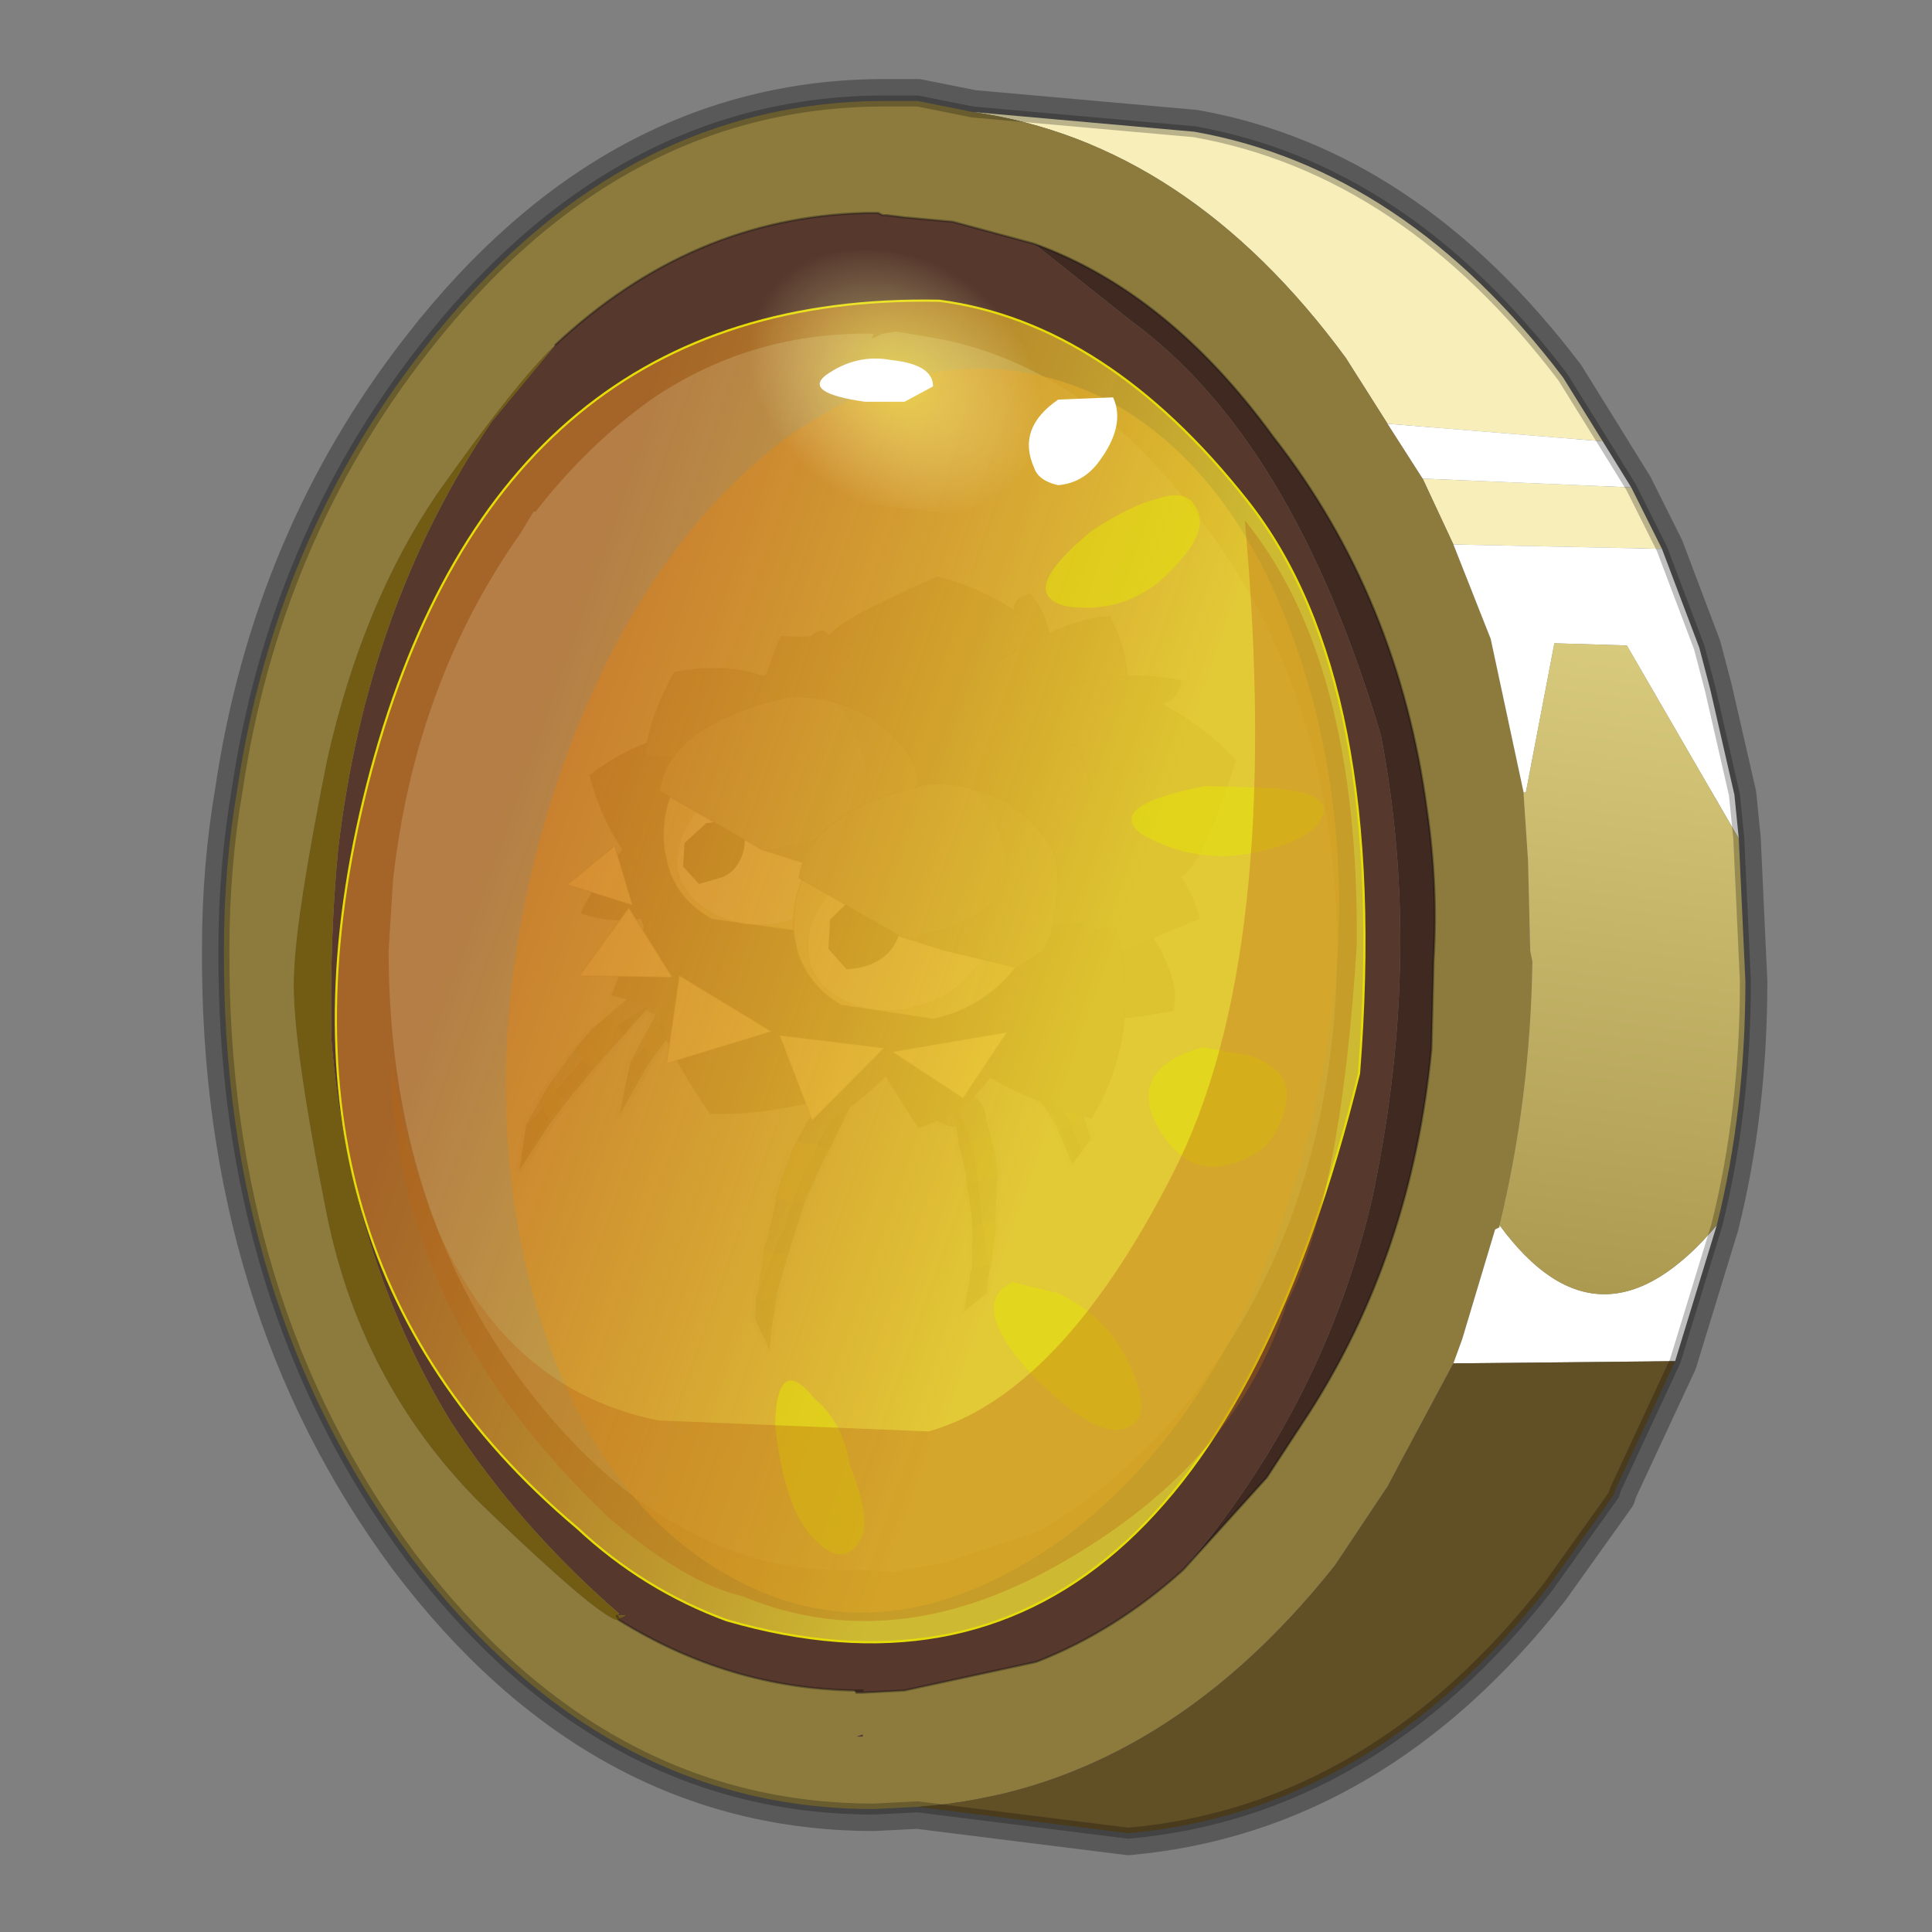 <?xml version="1.0" encoding="UTF-8" standalone="no"?>
<svg xmlns:xlink="http://www.w3.org/1999/xlink" height="440.0px" width="440.0px" xmlns="http://www.w3.org/2000/svg">
  <rect width="100%" height="100%" fill="#808080" stroke="none"/>
  <g transform="matrix(10.0, 0.0, 0.0, 10.0, 0.0, 0.0)">
    <use height="44.0" transform="matrix(1.0, 0.0, 0.0, 1.0, 0.0, 0.0)" width="44.0" xlink:href="#shape0"/>
    <use height="28.45" transform="matrix(-0.671, -0.082, -0.195, 0.614, 29.533, 14.142)" width="21.5" xlink:href="#sprite0"/>
    <use height="39.65" transform="matrix(1.0, 0.0, 0.0, 1.0, 5.0, 2.2)" width="34.85" xlink:href="#shape2"/>
  </g>
  <defs>
    <g id="shape0" transform="matrix(1.0, 0.0, 0.0, 1.0, 0.0, 0.0)">
      <path d="M44.0 44.0 L0.0 44.0 0.0 0.0 44.0 0.0 44.0 44.0" fill="#43adca" fill-opacity="0.0" fill-rule="evenodd" stroke="none"/>
      <path d="M27.2 3.0 L22.15 2.55 20.9 2.3 20.15 2.3 Q14.05 2.3 9.65 7.95 6.25 12.3 5.4 18.0 5.1 19.75 5.1 21.6 5.05 29.65 9.35 35.45 13.7 41.2 19.9 41.2 L20.9 41.15 25.7 41.75 Q31.25 41.25 35.25 36.15 L36.75 34.05 36.8 33.9 38.15 31.0 39.1 27.9 Q39.75 25.3 39.75 22.35 L39.6 19.1 39.5 18.1 38.95 15.7 38.7 14.75 37.85 12.5 37.15 11.1 36.5 10.05 35.6 8.6 Q32.0 3.85 27.2 3.0 Z" fill="none" stroke="#000000" stroke-linecap="round" stroke-linejoin="round" stroke-opacity="0.302" stroke-width="1.0"/>
    </g>
    <g id="sprite0" transform="matrix(1.0, 0.0, 0.0, 1.0, -0.1, 0.0)">
      <use height="28.45" transform="matrix(1.0, 0.0, 0.0, 1.0, 0.1, 0.0)" width="21.5" xlink:href="#shape1"/>
    </g>
    <g id="shape1" transform="matrix(1.0, 0.0, 0.0, 1.0, -0.1, 0.0)">
      <path d="M12.0 12.35 Q11.85 11.8 12.3 11.85 12.6 11.8 13.35 13.45 L13.4 13.6 12.95 13.85 12.8 13.45 12.0 12.35 M13.65 14.8 L13.75 15.4 13.5 15.8 13.3 15.05 13.65 14.8 M13.8 16.15 L13.9 17.1 13.6 16.5 13.8 16.15" fill="#282729" fill-rule="evenodd" stroke="none"/>
      <path d="M13.4 13.6 L13.65 14.8 13.3 15.05 12.95 13.85 13.4 13.6 M13.75 15.4 L13.8 15.7 13.8 16.15 13.6 16.5 13.55 16.05 13.55 15.85 13.5 15.8 13.75 15.4" fill="#2a1d00" fill-rule="evenodd" stroke="none"/>
      <path d="M13.9 17.1 L13.45 18.7 13.25 17.0 13.2 16.9 13.6 16.5 13.9 17.1 M13.05 16.1 L12.8 15.25 13.3 15.05 13.5 15.8 13.05 16.1 M12.5 14.1 L12.0 12.35 12.8 13.45 12.95 13.85 12.5 14.1" fill="#140700" fill-rule="evenodd" stroke="none"/>
      <path d="M13.2 16.9 L13.05 16.1 13.5 15.8 13.55 15.85 13.55 16.05 13.6 16.5 13.2 16.9 M12.8 15.25 L12.8 15.2 12.5 14.1 12.95 13.85 13.3 15.05 12.8 15.25" fill="#271a00" fill-rule="evenodd" stroke="none"/>
      <path d="M12.0 12.35 Q11.85 11.8 12.3 11.85 M13.35 13.45 L13.4 13.6 13.65 14.8 13.75 15.4 13.8 15.7 13.8 16.15 13.9 17.1 13.45 18.7 13.25 17.0 13.2 16.9 13.05 16.1 12.8 15.25 12.8 15.2 12.5 14.1 12.0 12.35" fill="none" stroke="#143358" stroke-linecap="round" stroke-linejoin="round" stroke-opacity="0.2" stroke-width="0.25"/>
      <path d="M13.5 15.8 L13.75 15.4 M13.6 16.5 L13.8 16.15 M13.5 15.8 L13.05 16.1 M13.2 16.9 L13.6 16.5" fill="none" stroke="#140700" stroke-linecap="round" stroke-linejoin="round" stroke-opacity="0.302" stroke-width="0.05"/>
      <path d="M15.75 14.6 L15.8 14.75 16.4 16.15 15.95 16.35 15.45 15.0 15.75 14.6 M16.75 17.25 L16.8 17.3 16.85 17.5 17.0 18.0 16.65 18.55 16.35 17.7 16.75 17.25" fill="#271a00" fill-rule="evenodd" stroke="none"/>
      <path d="M14.9 13.6 L15.75 14.6 15.45 15.0 14.9 13.6 M15.95 16.35 L16.4 16.15 16.75 17.25 16.35 17.7 16.05 16.65 15.95 16.35 M16.65 18.55 L17.0 18.0 17.3 18.65 17.1 20.6 16.7 18.7 16.65 18.55" fill="#140700" fill-rule="evenodd" stroke="none"/>
      <path d="M15.75 14.6 Q15.95 14.4 16.15 14.35 L16.3 14.65 16.75 15.9 16.4 16.15 15.8 14.75 15.75 14.6 M16.75 17.25 L16.95 16.75 17.0 17.1 17.1 17.6 17.0 18.0 16.85 17.5 16.8 17.3 16.75 17.25" fill="#2a1d00" fill-rule="evenodd" stroke="none"/>
      <path d="M16.15 14.35 Q15.95 14.4 15.75 14.6 L14.9 13.6 Q14.75 13.05 15.15 12.95 15.4 12.9 16.15 14.35 M16.4 16.15 L16.75 15.9 16.95 16.75 16.75 17.25 16.4 16.15 M17.0 18.0 L17.1 17.6 17.3 18.65 17.0 18.0" fill="#282729" fill-rule="evenodd" stroke="none"/>
      <path d="M16.75 15.9 L16.3 14.65 M15.15 12.95 Q14.75 13.05 14.9 13.6 M15.45 15.0 L15.95 16.35 M16.95 16.75 L16.75 15.9 M16.35 17.7 L16.05 16.65 15.95 16.35 M17.1 17.6 L17.0 17.1 16.95 16.75 M16.35 17.7 L16.65 18.55 M17.3 18.65 L17.1 17.6 M17.3 18.65 L17.1 20.6 16.7 18.7 16.65 18.55 M15.45 15.0 L14.9 13.6" fill="none" stroke="#143358" stroke-linecap="round" stroke-linejoin="round" stroke-opacity="0.2" stroke-width="0.25"/>
      <path d="M16.75 17.25 L16.95 16.75 M17.0 18.0 L17.1 17.6 M16.75 17.25 L16.35 17.7 M16.65 18.55 L17.0 18.0" fill="none" stroke="#140700" stroke-linecap="round" stroke-linejoin="round" stroke-opacity="0.302" stroke-width="0.05"/>
      <path d="M16.9 16.85 L16.15 17.0 Q15.85 16.75 16.35 16.35 L14.6 16.4 13.25 16.45 12.75 16.25 12.3 15.4 15.25 15.85 17.65 15.9 Q17.6 16.8 16.9 16.85" fill="#2e2720" fill-rule="evenodd" stroke="none"/>
      <path d="M13.25 16.45 L14.6 16.4 16.35 16.35 Q15.85 16.75 16.15 17.0 L13.25 16.45" fill="#211710" fill-rule="evenodd" stroke="none"/>
      <path d="M16.9 16.85 Q17.6 16.8 17.65 15.9 L15.25 15.85 12.3 15.4 12.75 16.25 13.25 16.45 M16.15 17.0 L13.25 16.45" fill="none" stroke="#143358" stroke-linecap="round" stroke-linejoin="round" stroke-opacity="0.2" stroke-width="0.25"/>
      <path d="M17.2 16.45 Q16.95 15.9 17.5 15.95 17.8 15.95 18.55 17.15 18.35 17.2 18.1 17.4 L17.2 16.45 M18.9 18.8 L19.25 18.45 19.65 19.65 19.45 20.0 18.9 18.8 M19.7 20.7 L19.85 20.4 20.05 21.35 19.7 20.7" fill="#282729" fill-rule="evenodd" stroke="none"/>
      <path d="M18.1 17.4 L18.3 17.65 18.9 18.8 18.4 19.0 17.8 17.75 18.1 17.4 M19.45 20.0 L19.45 20.1 19.55 20.25 19.7 20.7 19.25 21.1 18.95 20.3 Q19.25 20.25 19.45 20.0" fill="#271a00" fill-rule="evenodd" stroke="none"/>
      <path d="M17.2 16.45 L18.1 17.4 17.8 17.75 17.2 16.45 M18.4 19.0 L18.9 18.8 19.45 20.0 Q19.25 20.25 18.95 20.3 L18.55 19.35 18.4 19.0 M20.05 21.35 L19.8 23.0 19.3 21.25 19.25 21.1 19.7 20.7 20.05 21.35" fill="#140700" fill-rule="evenodd" stroke="none"/>
      <path d="M18.1 17.4 Q18.35 17.2 18.55 17.15 L18.9 17.65 19.25 18.45 18.9 18.8 18.3 17.65 18.1 17.4 M19.7 20.7 L19.55 20.25 19.45 20.1 19.45 20.0 19.65 19.65 19.75 19.95 19.85 20.4 19.7 20.7" fill="#2a1d00" fill-rule="evenodd" stroke="none"/>
      <path d="M17.5 15.95 Q16.95 15.9 17.2 16.45 M17.8 17.75 L18.4 19.0 18.55 19.35 18.95 20.3 M19.25 18.45 L18.9 17.65 M17.8 17.75 L17.2 16.45 M19.85 20.4 L19.75 19.95 19.65 19.65 19.25 18.45 M20.05 21.35 L19.8 23.0 19.3 21.25 19.25 21.1 18.95 20.3 M20.05 21.35 L19.85 20.4" fill="none" stroke="#143358" stroke-linecap="round" stroke-linejoin="round" stroke-opacity="0.2" stroke-width="0.25"/>
      <path d="M19.7 20.7 L19.85 20.4 M19.65 19.65 L19.45 20.0 M18.95 20.3 Q19.25 20.25 19.45 20.0 M19.25 21.1 L19.7 20.7" fill="none" stroke="#140700" stroke-linecap="round" stroke-linejoin="round" stroke-opacity="0.302" stroke-width="0.05"/>
      <path d="M6.75 16.85 L5.85 16.8 4.7 16.85 4.3 17.5 3.8 17.4 Q3.4 17.4 4.15 16.45 7.3 16.25 8.3 15.7 L7.3 16.65 6.75 16.85" fill="#2e2720" fill-rule="evenodd" stroke="none"/>
      <path d="M4.3 17.5 L4.7 16.85 5.85 16.8 6.75 16.85 4.3 17.5" fill="#211710" fill-rule="evenodd" stroke="none"/>
      <path d="M6.75 16.85 L7.3 16.65 8.3 15.7 Q7.3 16.25 4.15 16.45 3.4 17.4 3.8 17.4 M4.3 17.5 L6.75 16.85 Z" fill="none" stroke="#143358" stroke-linecap="round" stroke-linejoin="round" stroke-opacity="0.2" stroke-width="0.25"/>
      <path d="M4.3 16.35 Q4.85 16.55 4.55 17.0 4.0 17.2 3.45 17.65 3.15 17.3 2.85 17.25 L3.05 16.95 Q3.95 16.2 4.3 16.35 M1.6 19.85 L1.45 19.4 1.5 19.3 1.95 18.55 2.25 18.95 2.1 19.2 1.6 19.85" fill="#2e2720" fill-rule="evenodd" stroke="none"/>
      <path d="M3.7 18.05 L3.3 18.45 2.7 19.1 2.6 19.25 2.25 18.95 3.1 17.95 3.45 17.65 3.7 18.05 M1.85 20.3 L1.8 20.4 1.75 20.25 1.85 20.3" fill="#271a00" fill-rule="evenodd" stroke="none"/>
      <path d="M3.45 17.65 Q4.0 17.2 4.55 17.0 L3.7 18.05 3.45 17.65 M2.6 19.25 L1.85 20.3 1.75 20.25 1.6 19.85 2.1 19.2 2.25 18.95 2.6 19.25" fill="#140700" fill-rule="evenodd" stroke="none"/>
      <path d="M2.85 17.25 Q3.15 17.3 3.45 17.65 L3.1 17.95 2.25 18.95 1.95 18.55 2.85 17.25" fill="#483b00" fill-rule="evenodd" stroke="none"/>
      <path d="M4.55 17.0 Q4.85 16.55 4.3 16.35 M3.05 16.95 L2.85 17.25 M4.55 17.0 L3.7 18.05 3.3 18.45 2.7 19.1 2.6 19.25 1.85 20.3 1.8 20.4 M1.45 19.4 L1.5 19.3 1.95 18.55 2.85 17.25" fill="none" stroke="#143358" stroke-linecap="round" stroke-linejoin="round" stroke-opacity="0.2" stroke-width="0.25"/>
      <path d="M1.85 20.3 L1.75 20.25" fill="none" stroke="#140700" stroke-linecap="round" stroke-linejoin="round" stroke-opacity="0.302" stroke-width="0.05"/>
      <path d="M5.75 19.55 Q5.35 19.6 5.7 18.3 8.55 17.5 9.35 16.65 L8.7 17.85 8.3 18.2 7.45 18.4 6.4 18.65 Q6.55 19.1 6.25 19.55 L5.75 19.55" fill="#2e2720" fill-rule="evenodd" stroke="none"/>
      <path d="M6.25 19.55 Q6.55 19.1 6.4 18.65 L7.45 18.4 8.3 18.2 Q7.0 19.4 6.25 19.55" fill="#211710" fill-rule="evenodd" stroke="none"/>
      <path d="M8.3 18.2 L8.7 17.85 9.35 16.65 Q8.55 17.5 5.7 18.3 5.35 19.6 5.75 19.55 M8.3 18.2 Q7.0 19.4 6.25 19.55" fill="none" stroke="#143358" stroke-linecap="round" stroke-linejoin="round" stroke-opacity="0.2" stroke-width="0.25"/>
      <path d="M4.7 21.35 L4.75 21.25 5.15 20.25 5.35 20.0 5.65 20.3 5.5 20.55 5.15 21.25 5.05 21.55 4.7 21.35 M4.4 23.1 L4.0 24.5 3.45 24.35 4.0 23.05 4.1 22.9 4.4 23.1" fill="#271a00" fill-rule="evenodd" stroke="none"/>
      <path d="M4.1 22.9 L4.2 22.6 4.7 21.35 5.05 21.55 Q4.65 22.35 4.4 23.1 L4.1 22.9 M6.3 18.8 L5.65 20.3 5.35 20.0 Q5.75 19.25 6.3 18.8 M4.0 24.5 L4.0 24.7 3.8 26.1 3.25 25.35 3.4 24.55 3.4 24.5 3.45 24.35 4.0 24.5 M4.0 24.7 L3.4 24.55 4.0 24.7" fill="#140700" fill-rule="evenodd" stroke="none"/>
      <path d="M4.7 21.35 L4.1 21.15 4.4 20.4 4.75 19.75 Q5.05 19.8 5.35 20.0 L5.15 20.25 4.75 21.25 4.7 21.35 M3.7 22.8 L4.1 22.9 4.0 23.05 3.45 24.35 3.4 24.35 3.65 22.9 3.7 22.8" fill="#483b00" fill-rule="evenodd" stroke="none"/>
      <path d="M4.1 21.15 L4.7 21.35 4.2 22.6 4.1 22.9 3.7 22.8 4.1 21.25 4.1 21.15 M5.35 20.0 Q5.05 19.8 4.75 19.75 L5.05 19.2 Q5.35 18.45 5.8 18.4 6.25 18.35 6.3 18.8 5.75 19.25 5.35 20.0 M3.4 24.5 L3.4 24.35 3.45 24.35 3.4 24.5" fill="#2e2720" fill-rule="evenodd" stroke="none"/>
      <path d="M4.1 21.15 L4.1 21.25 3.7 22.8 M4.4 20.4 L4.1 21.15 M5.8 18.4 Q6.25 18.35 6.3 18.8 L5.65 20.3 5.5 20.55 5.15 21.25 5.05 21.55 Q4.65 22.35 4.4 23.1 L4.0 24.5 4.0 24.7 3.8 26.1 3.25 25.35 3.4 24.55 3.4 24.5 3.4 24.35 3.65 22.9 3.7 22.8" fill="none" stroke="#143358" stroke-linecap="round" stroke-linejoin="round" stroke-opacity="0.2" stroke-width="0.25"/>
      <path d="M3.4 24.55 L4.0 24.7" fill="none" stroke="#140700" stroke-linecap="round" stroke-linejoin="round" stroke-opacity="0.302" stroke-width="0.05"/>
      <path d="M10.65 20.4 Q10.0 20.6 9.75 20.05 L9.6 18.8 10.25 19.3 Q10.15 19.05 10.2 18.0 L10.15 17.05 10.4 16.75 11.2 16.8 Q10.9 17.05 10.75 18.75 L10.65 20.4" fill="#2e2720" fill-rule="evenodd" stroke="none"/>
      <path d="M10.15 17.05 L10.2 18.0 Q10.15 19.05 10.25 19.3 L9.6 18.8 Q9.55 17.95 10.15 17.05" fill="#211710" fill-rule="evenodd" stroke="none"/>
      <path d="M10.65 20.4 L10.75 18.75 Q10.9 17.05 11.2 16.8 L10.4 16.75 10.15 17.05 M9.6 18.8 Q9.55 17.95 10.15 17.05" fill="none" stroke="#143358" stroke-linecap="round" stroke-linejoin="round" stroke-opacity="0.2" stroke-width="0.25"/>
      <path d="M9.9 20.95 Q9.75 20.2 9.75 19.05 10.15 19.7 10.35 20.8 L9.9 20.95 M10.75 26.5 L10.55 27.3 9.75 28.35 9.9 27.65 10.1 26.3 Q10.35 26.7 10.75 26.5 M10.15 24.8 L10.15 24.25 10.15 22.95 10.15 22.85 10.55 22.95 10.55 23.9 10.6 24.25 10.65 24.9 10.15 24.8" fill="#140700" fill-rule="evenodd" stroke="none"/>
      <path d="M10.15 22.85 L10.05 22.05 9.95 21.25 9.9 20.95 10.35 20.8 10.35 20.9 10.5 22.05 10.55 22.95 10.15 22.85 M10.75 26.3 L10.75 26.5 Q10.35 26.7 10.1 26.3 L10.15 24.8 10.65 24.9 10.75 26.3" fill="#2a1d00" fill-rule="evenodd" stroke="none"/>
      <path d="M11.05 20.8 L11.1 21.1 11.15 22.05 11.15 22.85 10.55 22.95 10.5 22.05 10.35 20.9 10.35 20.8 11.05 20.8 M11.0 24.7 L10.75 26.3 10.65 24.9 11.0 24.7" fill="#483b00" fill-rule="evenodd" stroke="none"/>
      <path d="M9.75 19.05 Q9.65 18.35 10.25 18.5 10.65 18.6 11.05 20.8 L10.35 20.8 Q10.15 19.7 9.75 19.05 M11.15 22.85 L11.1 22.95 11.0 24.25 11.0 24.7 10.65 24.9 10.6 24.25 10.55 23.9 10.55 22.95 11.15 22.85" fill="#2e2720" fill-rule="evenodd" stroke="none"/>
      <path d="M10.15 22.85 L10.05 22.05 9.95 21.25 9.9 20.95 Q9.75 20.2 9.75 19.05 9.65 18.35 10.25 18.5 M11.1 21.1 L11.15 22.05 11.15 22.85 11.1 22.95 11.0 24.25 11.0 24.7 10.75 26.3 10.75 26.5 10.55 27.3 9.75 28.35 9.9 27.65 10.1 26.3 10.15 24.8 10.15 24.25 10.15 22.95 10.15 22.85" fill="none" stroke="#143358" stroke-linecap="round" stroke-linejoin="round" stroke-opacity="0.2" stroke-width="0.25"/>
      <path d="M10.65 24.9 L11.0 24.7 M10.65 24.9 L10.15 24.8 M10.1 26.3 Q10.35 26.7 10.75 26.5" fill="none" stroke="#140700" stroke-linecap="round" stroke-linejoin="round" stroke-opacity="0.302" stroke-width="0.05"/>
      <path d="M18.65 8.55 Q19.1 9.85 19.1 11.05 19.0 12.45 18.4 13.55 17.05 16.05 12.35 16.35 7.55 16.55 5.3 14.9 2.95 13.3 2.25 12.1 1.95 11.65 1.8 11.05 14.45 15.0 18.65 8.55" fill="#271f18" fill-rule="evenodd" stroke="none"/>
      <path d="M1.8 11.05 Q1.5 9.95 1.65 8.2 1.75 5.65 5.5 4.05 9.15 2.45 12.85 2.9 16.55 3.35 18.2 7.25 L18.65 8.55 Q14.45 15.0 1.8 11.05" fill="#3c362f" fill-rule="evenodd" stroke="none"/>
      <path d="M19.5 10.6 Q20.25 12.0 20.45 13.55 18.9 13.95 17.1 12.9 L17.2 11.05 18.0 10.4 Q18.6 10.0 19.5 10.6" fill="#271f18" fill-rule="evenodd" stroke="none"/>
      <path d="M19.5 10.6 Q20.25 12.0 20.45 13.55 18.9 13.95 17.1 12.9" fill="none" stroke="#140700" stroke-linecap="round" stroke-linejoin="round" stroke-opacity="0.302" stroke-width="0.05"/>
      <path d="M19.05 11.75 Q20.55 10.5 21.6 8.6 20.1 6.6 17.5 6.45 L16.8 9.0 17.35 10.6 Q17.8 11.75 19.05 11.75" fill="#271f18" fill-rule="evenodd" stroke="none"/>
      <path d="M19.05 11.75 Q20.55 10.5 21.6 8.6 20.1 6.6 17.5 6.45" fill="none" stroke="#140700" stroke-linecap="round" stroke-linejoin="round" stroke-opacity="0.302" stroke-width="0.05"/>
      <path d="M7.55 2.95 Q7.95 4.2 10.2 4.85 L16.75 5.4 Q16.95 4.55 16.8 2.8 L15.25 2.65 Q15.2 2.05 12.3 0.0 10.95 0.15 9.45 0.85 9.6 0.45 9.1 0.2 8.05 1.0 7.55 2.95 M13.85 2.9 L14.0 2.8 15.25 2.65 14.0 2.8 13.85 2.9 M9.1 1.0 L9.45 0.85 9.1 1.0" fill="#3c362f" fill-rule="evenodd" stroke="none"/>
      <path d="M7.55 2.95 Q8.05 1.0 9.1 0.2 9.6 0.45 9.45 0.85 L9.1 1.0 M15.25 2.65 L14.0 2.8 13.85 2.9 M9.45 0.85 Q10.95 0.15 12.3 0.0 15.2 2.05 15.25 2.65 L16.8 2.8 Q16.95 4.55 16.75 5.4" fill="none" stroke="#140700" stroke-linecap="round" stroke-linejoin="round" stroke-opacity="0.302" stroke-width="0.05"/>
      <path d="M17.15 4.85 L15.1 4.55 Q14.25 4.2 13.95 3.8 14.25 3.15 15.5 2.4 16.4 2.95 17.15 4.85" fill="#3c362f" fill-rule="evenodd" stroke="none"/>
      <path d="M13.95 3.8 Q14.25 3.15 15.5 2.4 16.4 2.95 17.15 4.85" fill="none" stroke="#140700" stroke-linecap="round" stroke-linejoin="round" stroke-opacity="0.302" stroke-width="0.05"/>
      <path d="M20.0 7.65 Q20.25 6.2 19.9 4.55 17.85 3.8 16.1 4.6 L17.1 6.6 18.35 7.5 20.0 7.65" fill="#3c362f" fill-rule="evenodd" stroke="none"/>
      <path d="M20.0 7.65 Q20.25 6.2 19.9 4.55 17.85 3.8 16.1 4.6" fill="none" stroke="#140700" stroke-linecap="round" stroke-linejoin="round" stroke-opacity="0.302" stroke-width="0.05"/>
      <path d="M9.7 3.0 Q8.15 3.6 6.85 3.65 5.55 3.7 4.95 3.25 5.05 2.2 6.25 0.65 7.7 0.9 9.7 3.0" fill="#3c362f" fill-rule="evenodd" stroke="none"/>
      <path d="M4.95 3.25 Q5.05 2.2 6.25 0.65 7.7 0.9 9.7 3.0" fill="none" stroke="#140700" stroke-linecap="round" stroke-linejoin="round" stroke-opacity="0.302" stroke-width="0.05"/>
      <path d="M2.35 11.1 Q3.55 12.35 3.85 13.5 4.25 14.65 3.8 15.25 2.45 15.3 0.1 14.45 0.15 13.15 2.35 11.1" fill="#271f18" fill-rule="evenodd" stroke="none"/>
      <path d="M3.8 15.25 Q2.45 15.3 0.1 14.45 0.15 13.15 2.35 11.1" fill="none" stroke="#140700" stroke-linecap="round" stroke-linejoin="round" stroke-opacity="0.302" stroke-width="0.05"/>
      <path d="M7.25 3.4 Q8.2 4.65 7.2 7.0 6.2 9.4 2.9 12.9 L0.2 11.05 Q0.65 10.2 1.25 9.65 0.65 9.15 0.65 5.25 1.9 4.25 3.65 3.55 3.15 3.3 3.25 2.65 4.85 2.4 7.25 3.4 M4.1 3.3 L3.65 3.55 4.1 3.3 M2.45 8.6 L2.3 8.7 Q1.95 8.8 1.25 9.65 1.95 8.8 2.3 8.7 L2.45 8.6" fill="#3c362f" fill-rule="evenodd" stroke="none"/>
      <path d="M7.25 3.4 Q4.85 2.4 3.25 2.65 3.15 3.3 3.65 3.55 L4.1 3.3 M3.65 3.55 Q1.9 4.25 0.65 5.25 0.65 9.15 1.25 9.65 1.95 8.8 2.3 8.7 L2.45 8.6 M1.25 9.65 Q0.65 10.2 0.2 11.05 L2.9 12.9" fill="none" stroke="#140700" stroke-linecap="round" stroke-linejoin="round" stroke-opacity="0.302" stroke-width="0.05"/>
      <path d="M6.9 16.9 Q4.35 18.3 1.65 18.65 0.85 15.45 2.8 11.75 L5.95 12.25 7.05 14.0 Q7.9 15.25 6.9 16.9" fill="#271f18" fill-rule="evenodd" stroke="none"/>
      <path d="M6.9 16.9 Q4.35 18.3 1.65 18.65 0.85 15.45 2.8 11.75" fill="none" stroke="#140700" stroke-linecap="round" stroke-linejoin="round" stroke-opacity="0.302" stroke-width="0.05"/>
      <path d="M5.15 16.65 L7.25 15.65 8.6 15.9 Q9.6 16.1 9.65 17.15 L7.2 19.75 Q5.45 18.8 5.15 16.65" fill="#271f18" fill-rule="evenodd" stroke="none"/>
      <path d="M9.65 17.15 L7.2 19.75 Q5.45 18.8 5.15 16.65" fill="none" stroke="#140700" stroke-linecap="round" stroke-linejoin="round" stroke-opacity="0.302" stroke-width="0.05"/>
      <path d="M8.2 16.75 Q8.45 15.2 10.85 14.25 13.2 13.3 18.0 13.1 18.45 14.15 18.6 16.35 L16.85 16.6 15.45 16.55 15.25 16.45 15.45 16.55 16.85 16.6 Q16.9 17.4 14.15 20.15 12.55 20.0 10.85 19.25 11.0 19.75 10.5 20.15 9.2 19.15 8.2 16.75 M10.35 19.05 L10.85 19.25 10.35 19.05" fill="#271f18" fill-rule="evenodd" stroke="none"/>
      <path d="M8.2 16.75 Q9.2 19.15 10.5 20.15 11.0 19.75 10.85 19.25 L10.35 19.05 M16.85 16.6 L15.45 16.55 15.25 16.45 M16.85 16.6 L18.6 16.35 Q18.45 14.15 18.0 13.1 M10.85 19.25 Q12.55 20.0 14.15 20.15 16.9 17.4 16.85 16.6" fill="none" stroke="#140700" stroke-linecap="round" stroke-linejoin="round" stroke-opacity="0.302" stroke-width="0.05"/>
      <path d="M17.7 10.15 Q17.45 11.15 15.55 12.05 13.6 13.0 9.8 13.75 9.5 13.2 9.5 11.85 L10.85 11.45 Q10.85 10.95 13.1 8.9 L15.7 9.0 Q15.6 8.7 16.0 8.4 17.0 8.85 17.7 10.15 M16.05 9.05 L15.7 9.0 16.05 9.05 M12.1 11.3 L11.95 11.3 10.85 11.45 11.95 11.3 12.1 11.3" fill="#271f18" fill-rule="evenodd" stroke="none"/>
      <path d="M17.7 10.15 Q17.0 8.85 16.0 8.4 15.6 8.7 15.7 9.0 L16.05 9.05 M15.7 9.0 L13.1 8.9 Q10.85 10.95 10.85 11.45 L11.95 11.3 12.1 11.3 M10.85 11.45 L9.5 11.85 Q9.5 13.2 9.8 13.75" fill="none" stroke="#140700" stroke-linecap="round" stroke-linejoin="round" stroke-opacity="0.302" stroke-width="0.05"/>
      <path d="M3.05 7.8 Q3.0 7.05 3.7 5.85 4.8 5.9 6.35 7.2 5.35 7.75 4.45 7.9 L3.05 7.8" fill="#3c362f" fill-rule="evenodd" stroke="none"/>
      <path d="M3.05 7.8 Q3.0 7.05 3.7 5.85 4.8 5.9 6.35 7.2" fill="none" stroke="#140700" stroke-linecap="round" stroke-linejoin="round" stroke-opacity="0.302" stroke-width="0.05"/>
      <path d="M7.25 6.7 L5.8 7.25 Q5.2 7.35 5.05 7.05 5.2 6.4 6.05 5.4 6.65 5.45 7.25 6.7" fill="#3c362f" fill-rule="evenodd" stroke="none"/>
      <path d="M5.05 7.05 Q5.2 6.4 6.05 5.4 6.65 5.45 7.25 6.7" fill="none" stroke="#140700" stroke-linecap="round" stroke-linejoin="round" stroke-opacity="0.302" stroke-width="0.05"/>
      <path d="M10.95 7.7 L11.3 7.1 Q11.9 6.0 13.15 5.4 14.75 4.65 16.3 5.4 17.85 6.0 18.5 7.65 19.05 9.3 18.4 10.9 L18.1 11.5 Q17.4 12.7 16.1 13.2 L12.95 13.25 Q11.4 12.7 10.8 10.95 10.25 9.3 10.95 7.7 M13.75 7.65 L12.8 8.1 Q12.3 8.5 12.1 9.1 11.7 10.15 12.1 11.35 12.55 12.5 13.75 13.0 14.95 13.45 16.1 13.0 17.25 12.6 17.8 11.5 L17.85 11.35 Q18.1 10.3 17.7 9.35 L17.45 8.75 17.2 8.15 16.6 7.7 16.2 7.8 16.0 7.7 13.75 7.65" fill="#c4b789" fill-rule="evenodd" stroke="none"/>
      <path d="M13.75 7.65 L16.0 7.7 16.2 7.8 16.6 7.7 17.2 8.15 17.45 8.75 17.7 9.35 Q18.1 10.3 17.85 11.35 L17.8 11.5 Q17.25 12.6 16.1 13.0 14.95 13.45 13.75 13.0 12.55 12.5 12.1 11.35 11.7 10.15 12.1 9.1 12.3 8.5 12.8 8.1 L13.75 7.65" fill="#ecdcc7" fill-rule="evenodd" stroke="none"/>
      <path d="M10.95 7.7 L11.3 7.1 Q11.9 6.0 13.15 5.4 14.75 4.65 16.3 5.4 17.85 6.0 18.5 7.65 19.05 9.3 18.4 10.9 L18.1 11.5 Q17.4 12.7 16.1 13.2 L12.95 13.25 Q11.4 12.7 10.8 10.95 10.25 9.3 10.95 7.7 Z" fill="none" stroke="#140700" stroke-linecap="butt" stroke-linejoin="miter" stroke-miterlimit="3.0" stroke-opacity="0.302" stroke-width="0.05"/>
      <path d="M15.95 10.0 Q16.15 9.6 16.6 9.6 L17.3 9.8 17.8 10.6 17.6 11.45 16.9 12.0 16.2 11.65 Q15.85 11.4 15.8 10.9 15.75 10.4 15.95 10.0" fill="#140700" fill-rule="evenodd" stroke="none"/>
      <path d="M14.25 4.95 Q15.05 4.75 15.95 4.95 19.55 6.45 19.15 8.85 L15.2 10.5 Q10.3 9.1 14.25 4.95" fill="#61625b" fill-rule="evenodd" stroke="none"/>
      <path d="M15.2 10.5 L13.65 10.8 11.1 11.1 10.55 10.5 Q10.1 10.1 10.65 7.9 10.85 7.0 11.4 6.45 12.75 5.15 14.25 4.95 10.3 9.1 15.2 10.5" fill="#545249" fill-rule="evenodd" stroke="none"/>
      <path d="M14.25 4.95 Q15.05 4.75 15.95 4.95 19.55 6.45 19.15 8.85 L15.2 10.5 13.65 10.8 11.1 11.1 10.55 10.5 Q10.1 10.1 10.65 7.9 10.85 7.0 11.4 6.45 12.75 5.15 14.25 4.95 Z" fill="none" stroke="#140700" stroke-linecap="round" stroke-linejoin="round" stroke-opacity="0.302" stroke-width="0.05"/>
      <path d="M12.55 11.85 Q12.15 10.7 10.85 10.2 L8.6 10.15 Q8.05 10.35 7.75 10.6 L6.95 11.65 Q6.5 12.75 7.05 13.9 7.45 15.0 8.7 15.5 9.8 15.95 11.0 15.5 12.15 15.1 12.6 14.05 L12.65 13.9 Q13.0 12.85 12.55 11.85 M13.3 10.15 Q13.9 11.8 13.25 13.45 L12.95 14.05 Q12.2 15.2 11.0 15.7 L7.85 15.8 Q6.3 15.2 5.65 13.5 5.1 11.85 5.85 10.2 L6.1 9.6 Q6.75 8.5 8.05 7.9 L11.2 7.95 Q12.65 8.5 13.3 10.15" fill="#c4b789" fill-rule="evenodd" stroke="none"/>
      <path d="M12.55 11.85 Q13.0 12.85 12.65 13.9 L12.6 14.05 Q12.15 15.1 11.0 15.5 9.8 15.95 8.7 15.5 7.45 15.0 7.05 13.9 6.5 12.75 6.95 11.65 L7.75 10.6 Q8.05 10.35 8.6 10.15 L10.85 10.2 Q12.15 10.7 12.55 11.85" fill="#ecdcc7" fill-rule="evenodd" stroke="none"/>
      <path d="M13.3 10.15 Q13.9 11.8 13.25 13.45 L12.95 14.05 Q12.2 15.2 11.0 15.7 L7.85 15.8 Q6.3 15.2 5.65 13.5 5.1 11.85 5.85 10.2 L6.1 9.6 Q6.75 8.5 8.05 7.9 L11.2 7.95 Q12.65 8.5 13.3 10.15 Z" fill="none" stroke="#140700" stroke-linecap="butt" stroke-linejoin="miter" stroke-miterlimit="3.0" stroke-opacity="0.302" stroke-width="0.05"/>
      <path d="M10.0 12.0 Q10.25 11.5 10.8 11.5 11.3 11.4 11.7 11.75 L12.25 12.7 12.0 13.75 11.2 14.4 Q10.65 14.3 10.3 14.0 9.9 13.65 9.85 13.1 9.75 12.45 10.0 12.0" fill="#140700" fill-rule="evenodd" stroke="none"/>
      <path d="M8.8 7.45 Q9.6 7.25 10.5 7.45 14.1 8.95 13.7 11.35 L9.75 13.0 Q4.85 11.6 8.8 7.45" fill="#61625b" fill-rule="evenodd" stroke="none"/>
      <path d="M9.75 13.0 L8.2 13.3 5.65 13.6 5.1 13.0 Q4.65 12.6 5.2 10.4 5.4 9.5 5.95 8.95 7.3 7.65 8.8 7.45 4.85 11.6 9.75 13.0" fill="#545249" fill-rule="evenodd" stroke="none"/>
      <path d="M8.8 7.45 Q9.6 7.25 10.5 7.45 14.1 8.95 13.7 11.35 L9.75 13.0 8.2 13.3 5.65 13.6 5.1 13.0 Q4.65 12.6 5.2 10.4 5.4 9.5 5.95 8.95 7.3 7.65 8.8 7.45 Z" fill="none" stroke="#140700" stroke-linecap="round" stroke-linejoin="round" stroke-opacity="0.302" stroke-width="0.05"/>
      <path d="M16.6 15.35 L16.1 18.55 13.0 16.95 16.6 15.35" fill="#edd7a5" fill-rule="evenodd" stroke="none"/>
      <path d="M16.6 15.35 L13.0 16.95 16.1 18.55 16.6 15.35 Z" fill="none" stroke="#140700" stroke-linecap="round" stroke-linejoin="round" stroke-opacity="0.302" stroke-width="0.05"/>
      <path d="M12.7 17.05 L10.75 19.95 9.15 17.05 12.7 17.05" fill="#edd7a5" fill-rule="evenodd" stroke="none"/>
      <path d="M12.7 17.05 L9.15 17.05 10.75 19.95 12.7 17.05 Z" fill="none" stroke="#140700" stroke-linecap="round" stroke-linejoin="round" stroke-opacity="0.302" stroke-width="0.05"/>
      <path d="M19.85 15.8 L16.8 15.45 18.95 13.15 19.85 15.8" fill="#edd7a5" fill-rule="evenodd" stroke="none"/>
      <path d="M19.85 15.8 L18.95 13.15 16.8 15.45 19.85 15.8 Z" fill="none" stroke="#140700" stroke-linecap="round" stroke-linejoin="round" stroke-opacity="0.302" stroke-width="0.05"/>
      <path d="M21.2 12.6 L18.85 13.05 20.05 11.0 21.2 12.6" fill="#edd7a5" fill-rule="evenodd" stroke="none"/>
      <path d="M21.2 12.6 L20.05 11.0 18.85 13.05 21.2 12.6 Z" fill="none" stroke="#140700" stroke-linecap="round" stroke-linejoin="round" stroke-opacity="0.302" stroke-width="0.05"/>
      <path d="M6.05 18.5 L5.3 15.95 8.85 17.15 6.05 18.5" fill="#edd7a5" fill-rule="evenodd" stroke="none"/>
      <path d="M6.05 18.5 L8.85 17.15 5.3 15.95 6.05 18.5 Z" fill="none" stroke="#140700" stroke-linecap="round" stroke-linejoin="round" stroke-opacity="0.302" stroke-width="0.05"/>
    </g>
    <g id="shape2" transform="matrix(1.0, 0.0, 0.0, 1.0, -5.0, -2.2)">
      <path d="M30.9 8.25 L33.2 10.25 33.75 13.8 31.2 10.5 30.9 8.25 M34.3 27.35 L34.5 30.15 31.7 33.6 32.85 29.25 34.3 27.35" fill="#666666" fill-rule="evenodd" stroke="none"/>
      <path d="M31.6 9.65 L30.65 8.15 Q27.05 3.25 22.15 2.55 L27.2 3.0 Q32.0 3.85 35.6 8.6 L36.5 10.05 31.6 9.65 M33.1 12.4 L32.4 10.9 37.15 11.1 37.85 12.5 33.1 12.4" fill="#f8eeb9" fill-rule="evenodd" stroke="none"/>
      <path d="M22.15 2.55 Q27.05 3.25 30.65 8.15 L31.6 9.65 32.4 10.9 33.1 12.4 33.95 14.55 34.7 18.05 34.7 18.1 34.8 19.6 34.85 21.65 34.9 21.9 Q34.85 25.05 34.15 27.9 L34.15 27.95 34.05 28.0 33.3 30.5 33.1 31.05 31.6 33.85 30.4 35.65 Q26.35 40.75 20.9 41.15 L19.9 41.2 Q13.7 41.2 9.35 35.45 5.05 29.65 5.1 21.6 5.1 19.75 5.4 18.0 6.25 12.3 9.65 7.95 14.05 2.3 20.15 2.3 L20.9 2.3 22.15 2.55 M23.55 5.55 L21.7 5.05 20.6 4.95 20.2 4.9 20.1 4.9 20.0 4.85 19.7 4.85 Q15.75 4.95 12.65 7.85 11.75 8.7 9.95 11.25 8.25 13.75 7.45 17.3 6.75 20.8 6.7 22.1 6.6 23.4 7.4 27.45 8.15 31.45 10.95 34.25 13.75 36.95 14.1 36.9 16.6 38.45 19.45 38.5 L19.5 38.55 19.65 38.55 20.6 38.5 23.6 37.85 Q25.4 37.15 26.95 35.75 L28.85 33.65 29.8 32.2 Q32.15 28.55 32.6 23.9 L32.65 21.85 Q32.75 20.15 32.5 18.45 31.85 13.6 29.0 9.95 26.6 6.65 23.55 5.55 M19.65 39.55 L19.65 39.5 19.5 39.55 19.65 39.55" fill="#8c7b3d" fill-rule="evenodd" stroke="none"/>
      <path d="M31.6 9.65 L36.5 10.05 37.15 11.1 32.4 10.9 31.6 9.65 M33.1 31.05 L33.3 30.5 34.05 28.0 34.15 27.95 34.15 27.9 Q36.45 31.05 39.1 27.9 L38.15 31.0 33.1 31.05 M34.7 18.05 L33.95 14.55 33.1 12.4 37.85 12.5 38.7 14.75 38.95 15.7 39.5 18.1 39.6 19.1 37.05 14.7 35.4 14.65 34.75 18.05 34.7 18.05" fill="#ffffff" fill-rule="evenodd" stroke="none"/>
      <path d="M12.65 7.85 Q15.75 4.95 19.7 4.85 L20.0 4.85 20.1 4.9 20.2 4.9 20.6 4.95 21.7 5.05 23.55 5.55 25.75 7.3 Q29.45 10.0 31.45 16.75 32.4 21.7 31.3 27.05 L31.25 27.3 Q30.15 32.0 26.95 35.75 25.4 37.15 23.6 37.85 L20.6 38.5 19.65 38.55 19.5 38.55 19.45 38.5 Q16.6 38.45 14.1 36.9 L14.1 36.85 Q14.4 36.75 14.05 36.8 L14.1 36.75 Q11.8 34.75 10.25 32.35 7.95 28.55 7.55 23.7 7.5 21.45 7.7 19.35 8.35 13.8 11.2 9.6 L12.65 7.85 M20.1 7.6 L19.9 7.7 19.85 7.7 19.9 7.6 Q17.15 7.55 14.9 9.05 13.4 10.1 12.2 11.65 L12.15 11.65 11.85 12.15 Q9.45 15.55 8.95 20.05 L8.85 21.65 Q8.85 27.45 11.95 31.55 13.65 33.8 15.65 34.85 17.45 35.85 19.6 35.75 L20.35 35.8 21.45 35.6 23.6 34.9 Q25.55 33.8 27.2 31.75 L27.85 30.8 Q30.35 27.0 30.45 21.9 30.5 15.95 27.35 11.85 24.8 8.35 21.3 7.7 L20.4 7.55 20.1 7.6 M19.65 39.55 L19.5 39.55 19.65 39.5 19.65 39.55 M19.5 38.55 L19.65 38.5 19.45 38.5 19.65 38.5 19.5 38.55" fill="#56382c" fill-rule="evenodd" stroke="none"/>
      <path d="M14.1 36.9 Q13.75 36.95 10.95 34.25 8.15 31.45 7.4 27.45 6.6 23.4 6.7 22.1 6.75 20.8 7.45 17.3 8.25 13.75 9.95 11.25 11.75 8.7 12.65 7.85 L11.2 9.6 Q8.35 13.8 7.7 19.35 7.5 21.45 7.55 23.7 7.95 28.55 10.25 32.35 11.8 34.75 14.1 36.75 L14.05 36.8 Q14.4 36.75 14.1 36.85 L14.1 36.9 14.05 36.8 14.1 36.9" fill="#725b12" fill-rule="evenodd" stroke="none"/>
      <path d="M34.15 27.9 Q34.85 25.05 34.9 21.9 L34.85 21.65 34.8 19.6 34.7 18.1 34.7 18.05 34.75 18.05 35.4 14.65 37.05 14.7 39.6 19.1 39.75 22.35 Q39.75 25.3 39.1 27.9 36.45 31.05 34.15 27.9" fill="url(#gradient0)" fill-rule="evenodd" stroke="none"/>
      <path d="M23.55 5.55 Q26.6 6.65 29.0 9.95 31.85 13.6 32.5 18.45 32.75 20.15 32.65 21.85 L32.6 23.9 Q32.15 28.55 29.8 32.2 L28.85 33.65 26.95 35.75 Q30.15 32.0 31.25 27.3 L31.3 27.05 Q32.4 21.7 31.45 16.75 29.45 10.0 25.75 7.3 L23.55 5.55" fill="#402920" fill-rule="evenodd" stroke="none"/>
      <path d="M20.9 41.15 Q26.35 40.75 30.4 35.65 L31.6 33.85 33.1 31.05 38.15 31.0 36.8 33.9 36.75 34.05 35.25 36.15 Q31.25 41.25 25.7 41.75 L20.9 41.15" fill="#614f26" fill-rule="evenodd" stroke="none"/>
      <path d="M36.5 10.05 L35.6 8.6 Q32.0 3.85 27.2 3.0 L22.15 2.55 20.9 2.3 20.15 2.3 Q14.05 2.3 9.65 7.95 6.25 12.3 5.4 18.0 5.1 19.75 5.1 21.6 5.05 29.65 9.35 35.45 13.7 41.2 19.9 41.2 L20.9 41.15 25.7 41.75 Q31.25 41.25 35.25 36.15 L36.75 34.05 36.8 33.9 38.15 31.0 39.1 27.9 Q39.75 25.3 39.75 22.35 L39.6 19.1 39.5 18.1 38.95 15.7 38.7 14.75 37.85 12.5 37.15 11.1 36.5 10.05" fill="none" stroke="#000000" stroke-linecap="round" stroke-linejoin="round" stroke-opacity="0.251" stroke-width="0.25"/>
      <path d="M12.65 7.85 Q15.75 4.95 19.7 4.85 L20.0 4.85 20.1 4.9 20.2 4.9 20.6 4.95 21.7 5.05 23.55 5.55 Q26.6 6.65 29.0 9.95 31.85 13.6 32.5 18.45 32.75 20.15 32.65 21.85 L32.6 23.9 Q32.15 28.55 29.8 32.2 L28.85 33.65 26.95 35.75 Q25.4 37.15 23.6 37.85 L20.6 38.5 19.65 38.55 19.5 38.55 M19.45 38.5 Q16.6 38.45 14.1 36.9 L14.05 36.8 M19.45 38.5 L19.65 38.5 19.5 38.55" fill="none" stroke="#000000" stroke-linecap="round" stroke-linejoin="round" stroke-opacity="0.302" stroke-width="0.05"/>
      <path d="M12.05 29.15 Q10.8 24.05 12.5 18.4 14.25 12.8 17.8 10.05 21.5 7.35 25.1 9.05 28.5 10.8 29.9 15.95 31.25 21.1 29.55 26.75 27.85 32.35 24.2 35.05 20.4 37.75 17.0 36.1 13.4 34.35 12.05 29.15" fill="#ce7925" fill-opacity="0.702" fill-rule="evenodd" stroke="none"/>
      <path d="M8.45 17.55 Q11.4 6.65 21.4 6.85 25.2 7.35 28.4 11.4 31.65 15.5 30.95 24.45 27.1 39.95 16.55 36.9 14.65 36.2 13.15 34.8 5.55 28.4 8.45 17.55" fill="url(#gradient1)" fill-rule="evenodd" stroke="none"/>
      <path d="M8.45 17.55 Q11.4 6.65 21.4 6.85 25.2 7.35 28.4 11.4 31.65 15.5 30.95 24.45 27.1 39.95 16.55 36.9 14.65 36.2 13.15 34.8 5.55 28.4 8.45 17.55 Z" fill="none" stroke="#e6dc07" stroke-linecap="round" stroke-linejoin="round" stroke-width="0.05"/>
      <path d="M17.65 32.45 Q17.7 30.8 18.55 31.85 19.2 32.4 19.35 33.35 19.8 34.5 19.65 34.95 19.25 35.85 18.45 34.95 17.85 34.25 17.65 32.45 M26.0 19.0 Q25.15 18.35 27.45 17.9 L29.0 17.95 Q30.15 18.05 30.15 18.45 30.05 19.15 28.4 19.45 27.15 19.65 26.0 19.0 M26.4 13.25 Q25.45 14.0 24.25 13.8 23.15 13.5 24.85 12.1 25.75 11.5 26.4 11.35 27.1 11.1 27.3 11.7 27.5 12.25 26.4 13.25 M26.3 25.55 Q25.75 24.3 27.4 23.85 L28.5 24.05 Q29.4 24.4 29.3 25.05 29.1 26.25 28.05 26.5 27.0 26.85 26.3 25.55 M25.55 30.75 Q26.35 32.2 25.7 32.5 25.0 32.85 23.45 31.25 22.05 29.7 23.05 29.2 L24.1 29.45 Q25.1 29.95 25.55 30.75" fill="#e3e307" fill-opacity="0.502" fill-rule="evenodd" stroke="none"/>
      <path d="M18.75 5.8 Q20.1 5.5 21.6 6.1 23.1 6.7 23.75 7.9 24.45 9.2 23.95 10.3 23.4 11.35 22.05 11.75 L19.1 11.4 Q17.65 10.85 16.95 9.55 16.25 8.35 16.8 7.25 17.3 6.15 18.75 5.8" fill="url(#gradient2)" fill-rule="evenodd" stroke="none"/>
      <path d="M16.9 36.35 Q15.6 36.05 13.85 34.55 8.95 29.9 8.9 24.05 10.0 31.35 15.0 32.35 L21.15 32.6 Q24.15 31.75 26.7 26.75 29.25 21.8 28.35 11.85 30.95 15.05 30.9 21.5 30.55 27.25 29.3 29.7 28.15 33.3 24.25 35.55 20.4 37.8 16.9 36.35" fill="#b96615" fill-opacity="0.341" fill-rule="evenodd" stroke="none"/>
      <path d="M20.3 8.2 Q21.25 8.3 21.25 8.8 L20.6 9.15 19.7 9.15 Q18.3 8.95 18.8 8.55 19.5 8.05 20.3 8.2" fill="#ffffff" fill-rule="evenodd" stroke="none"/>
      <path d="M25.35 9.05 Q25.65 9.7 25.0 10.55 24.65 11.0 24.1 11.05 23.65 10.95 23.55 10.65 23.15 9.75 24.1 9.1 L25.35 9.05" fill="#ffffff" fill-rule="evenodd" stroke="none"/>
    </g>
    <linearGradient gradientTransform="matrix(7.0E-4, -0.011, -0.015, -0.002, 31.0, 23.0)" gradientUnits="userSpaceOnUse" id="gradient0" spreadMethod="pad" x1="-819.2" x2="819.2">
      <stop offset="0.0" stop-color="#a28f46"/>
      <stop offset="1.0" stop-color="#d8ca7c"/>
    </linearGradient>
    <linearGradient gradientTransform="matrix(-0.008, -0.004, -0.006, 0.017, 17.75, 21.35)" gradientUnits="userSpaceOnUse" id="gradient1" spreadMethod="pad" x1="-819.2" x2="819.2">
      <stop offset="0.0" stop-color="#efdf33" stop-opacity="0.78"/>
      <stop offset="0.992" stop-color="#d07c25" stop-opacity="0.643"/>
    </linearGradient>
    <radialGradient cx="0" cy="0" gradientTransform="matrix(-0.004, 0.001, 0.002, 0.004, 20.4, 8.7)" gradientUnits="userSpaceOnUse" id="gradient2" r="819.2" spreadMethod="pad">
      <stop offset="0.004" stop-color="#fefe5f" stop-opacity="0.561"/>
      <stop offset="0.914" stop-color="#ffffcc" stop-opacity="0.0"/>
    </radialGradient>
  </defs>
</svg>
